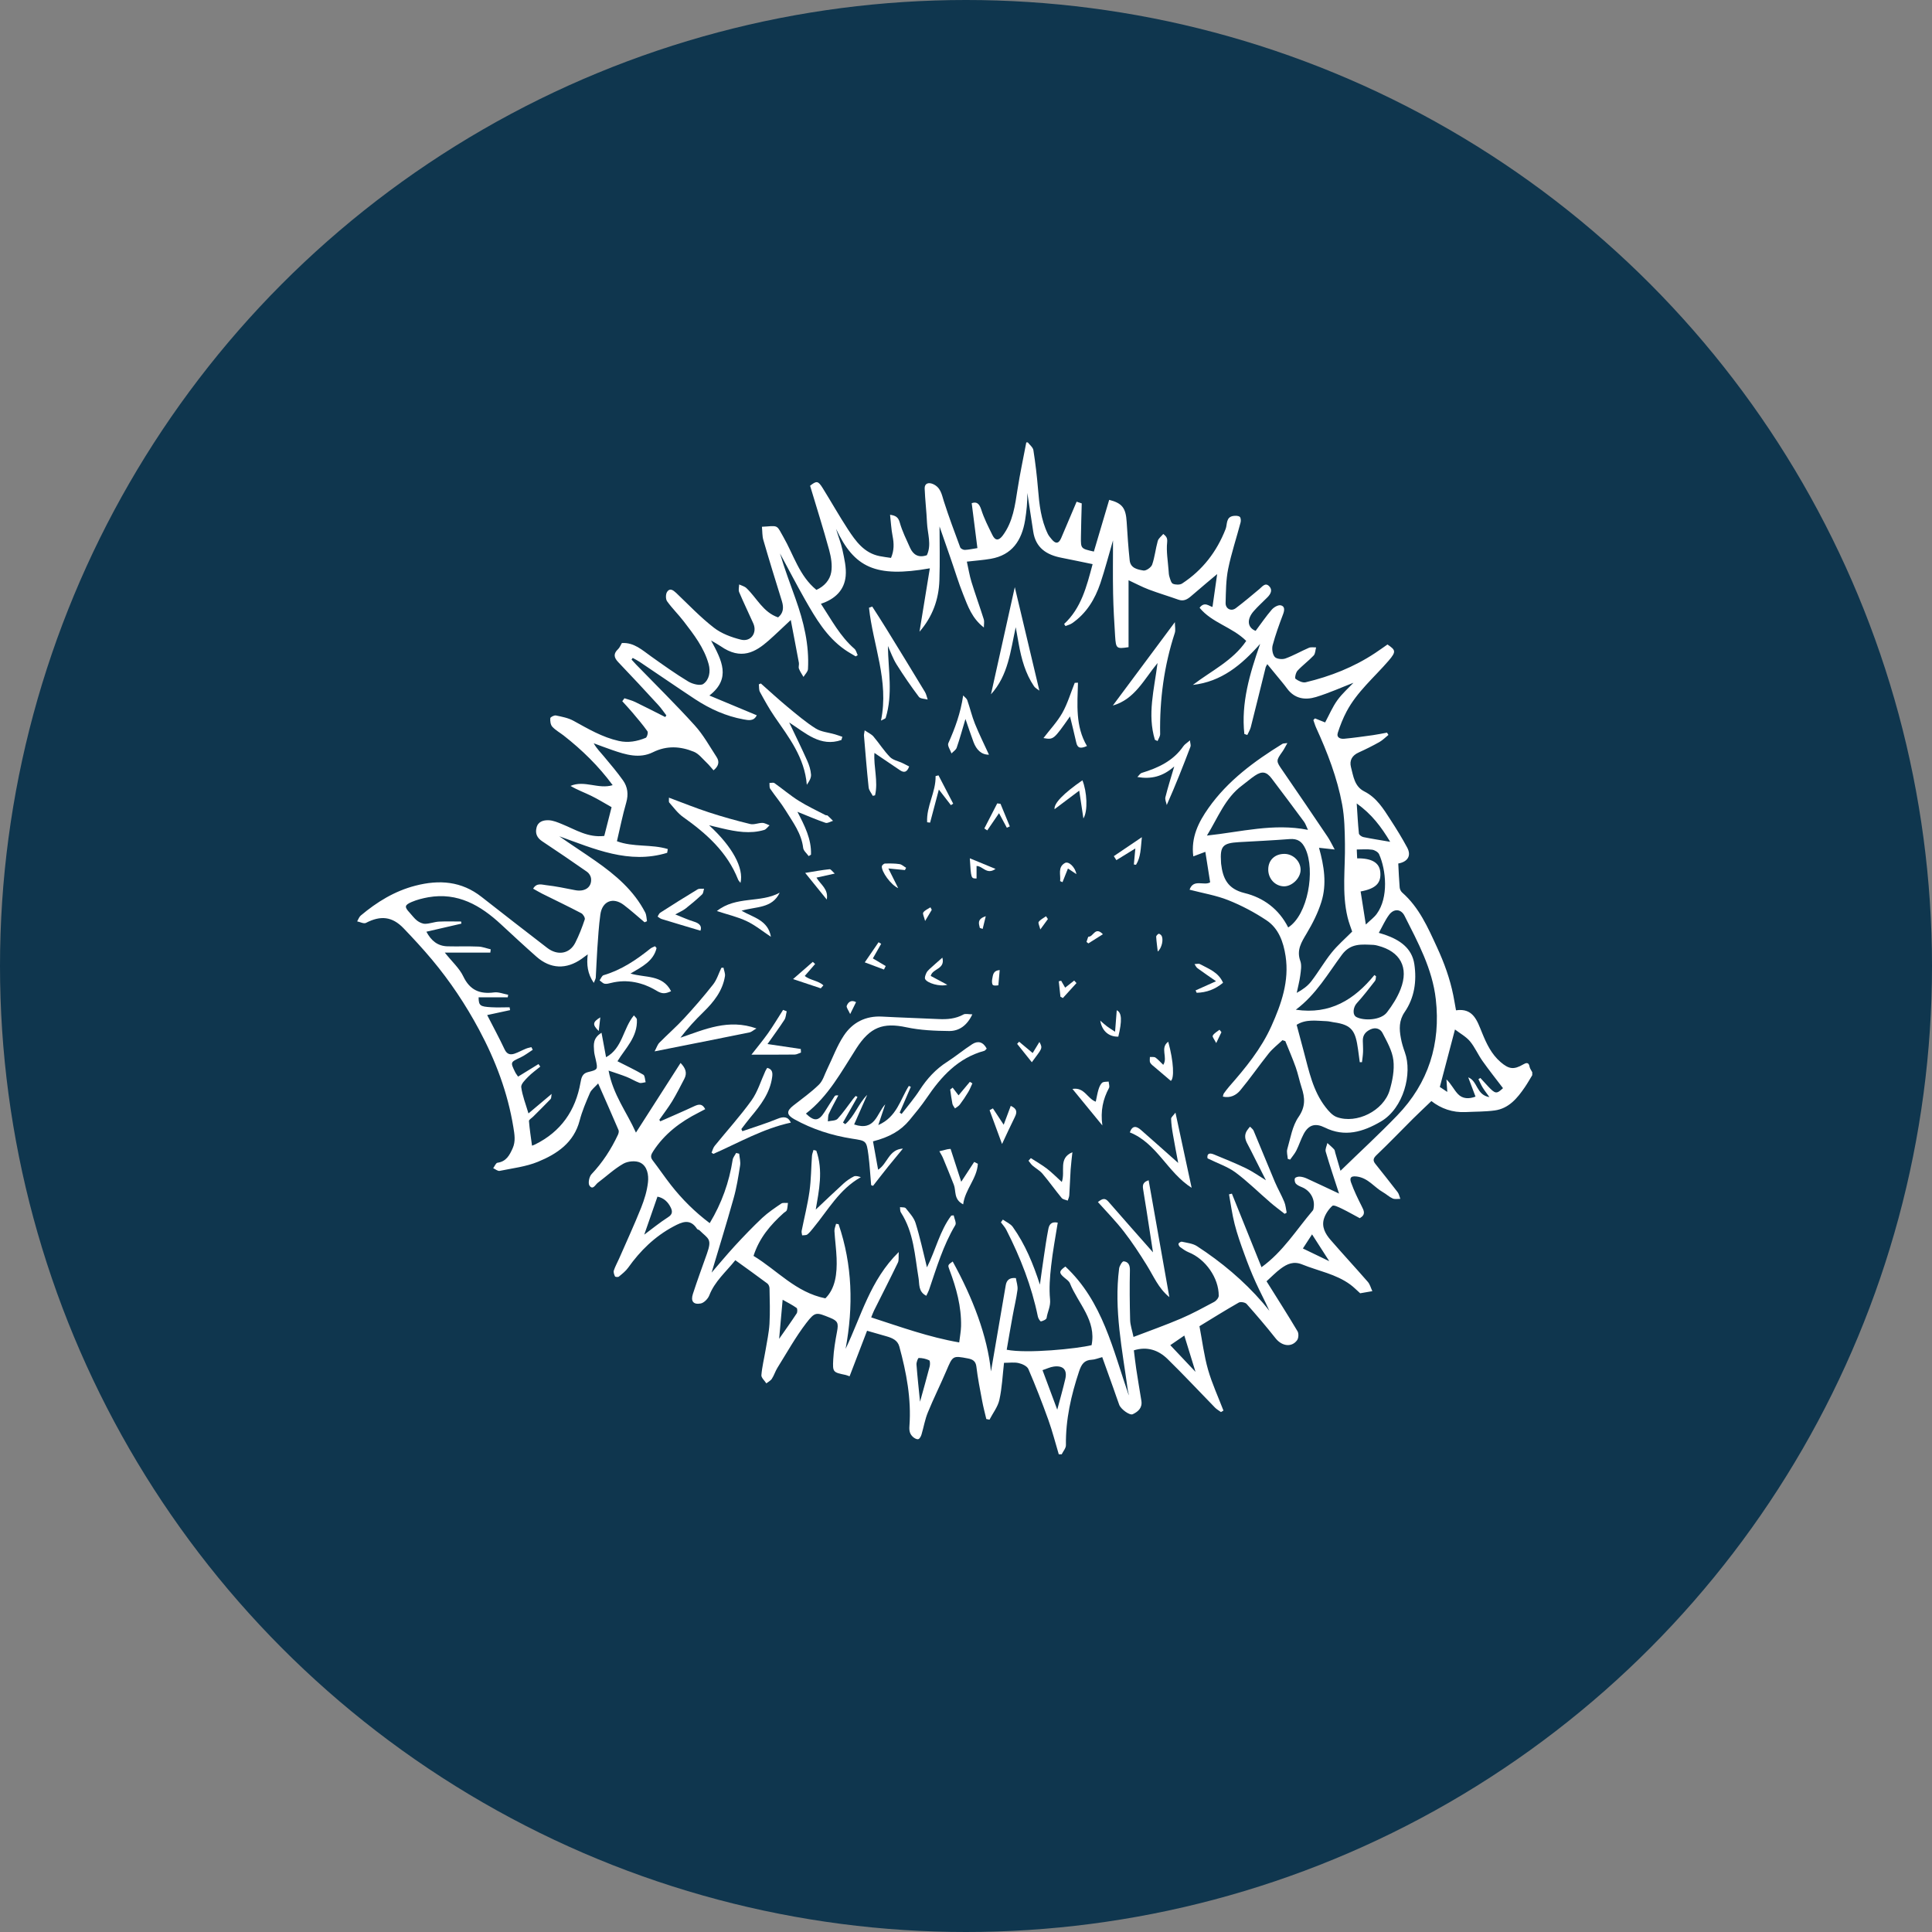 <?xml version="1.0" encoding="UTF-8"?>
<svg width="43px" height="43px" viewBox="0 0 43 43" version="1.1" xmlns="http://www.w3.org/2000/svg" xmlns:xlink="http://www.w3.org/1999/xlink">
    <rect x="0" y="0" width="43" height="43" fill="#808080" stroke="none"/>
    <!-- Generator: Sketch 44 (41411) - http://www.bohemiancoding.com/sketch -->
    <title>openBSD_active</title>
    <desc>Created with Sketch.</desc>
    <defs></defs>
    <g id="V3.1-assets" stroke="none" stroke-width="1" fill="none" fill-rule="evenodd">
        <g id="Host-icons" transform="translate(-30, -106)">
            <g id="openBSD_active" transform="translate(29, 105)">
                <g id="juUex7.tif_2_" transform="translate(0.889, 0.833)">
                    <circle id="Oval-3" fill="#0F364E" cx="21.611" cy="21.667" r="21.5"></circle>
                    <g id="Group" transform="translate(8, 10)" fill-rule="nonzero" fill="#FFFFFF">
                        <path d="M14.986,0.013 C15.03,0.07 15.102,0.124 15.111,0.187 C15.156,0.473 15.19,0.762 15.214,1.051 C15.242,1.395 15.28,1.735 15.432,2.05 C15.453,2.093 15.486,2.13 15.516,2.167 C15.599,2.271 15.672,2.277 15.729,2.143 C15.843,1.874 15.957,1.606 16.073,1.333 C16.109,1.345 16.159,1.362 16.187,1.371 C16.18,1.63 16.172,1.876 16.169,2.121 C16.166,2.378 16.168,2.378 16.457,2.443 C16.571,2.06 16.685,1.675 16.798,1.292 C17.092,1.367 17.168,1.477 17.187,1.783 C17.204,2.069 17.224,2.355 17.254,2.639 C17.272,2.815 17.433,2.844 17.562,2.865 C17.62,2.874 17.732,2.796 17.754,2.734 C17.813,2.565 17.83,2.381 17.879,2.207 C17.896,2.148 17.959,2.103 18.002,2.051 C18.058,2.099 18.099,2.129 18.088,2.236 C18.066,2.442 18.105,2.655 18.12,2.865 C18.123,2.913 18.125,2.963 18.14,3.008 C18.158,3.063 18.177,3.143 18.217,3.16 C18.275,3.184 18.37,3.187 18.42,3.155 C18.876,2.857 19.192,2.447 19.39,1.939 C19.429,1.838 19.392,1.673 19.564,1.65 C19.61,1.644 19.67,1.644 19.703,1.669 C19.727,1.687 19.733,1.753 19.723,1.792 C19.632,2.138 19.517,2.478 19.446,2.828 C19.396,3.075 19.396,3.333 19.389,3.587 C19.386,3.718 19.514,3.781 19.616,3.703 C19.796,3.567 19.969,3.421 20.142,3.276 C20.207,3.222 20.27,3.128 20.356,3.211 C20.442,3.295 20.393,3.388 20.318,3.463 C20.216,3.566 20.107,3.663 20.013,3.771 C19.853,3.955 19.876,4.137 20.057,4.208 C20.176,4.049 20.288,3.885 20.416,3.736 C20.462,3.683 20.555,3.628 20.613,3.639 C20.709,3.657 20.703,3.745 20.669,3.835 C20.583,4.063 20.499,4.293 20.436,4.528 C20.415,4.607 20.432,4.727 20.482,4.787 C20.521,4.834 20.648,4.848 20.717,4.824 C20.898,4.759 21.066,4.661 21.243,4.585 C21.289,4.565 21.349,4.578 21.403,4.576 C21.386,4.637 21.387,4.715 21.349,4.756 C21.236,4.876 21.101,4.974 20.989,5.095 C20.95,5.137 20.924,5.26 20.945,5.275 C21.007,5.321 21.103,5.369 21.172,5.352 C21.721,5.221 22.242,5.016 22.716,4.702 C22.81,4.64 22.901,4.574 22.992,4.511 C23.167,4.633 23.197,4.663 23.018,4.871 C22.698,5.242 22.314,5.563 22.081,6.004 C22.002,6.153 21.939,6.313 21.887,6.473 C21.85,6.586 21.945,6.617 22.03,6.609 C22.244,6.589 22.457,6.558 22.669,6.529 C22.774,6.514 22.877,6.492 22.981,6.473 C22.992,6.49 23.002,6.507 23.013,6.524 C22.946,6.578 22.885,6.641 22.811,6.683 C22.661,6.767 22.507,6.844 22.35,6.915 C22.204,6.981 22.141,7.092 22.179,7.24 C22.233,7.443 22.255,7.67 22.477,7.782 C22.751,7.92 22.903,8.171 23.06,8.414 C23.191,8.615 23.317,8.82 23.43,9.03 C23.53,9.216 23.438,9.349 23.232,9.386 C23.241,9.563 23.248,9.74 23.263,9.917 C23.266,9.957 23.289,10.005 23.318,10.031 C23.696,10.363 23.889,10.805 24.094,11.25 C24.255,11.598 24.382,11.949 24.457,12.322 C24.478,12.427 24.495,12.532 24.517,12.653 C24.904,12.596 24.988,12.889 25.098,13.156 C25.196,13.396 25.304,13.628 25.509,13.805 C25.693,13.963 25.801,13.981 26.014,13.857 C26.072,13.823 26.136,13.799 26.154,13.908 C26.161,13.951 26.194,13.99 26.214,14.031 C26.214,14.053 26.214,14.075 26.214,14.097 C26.159,14.187 26.108,14.279 26.048,14.366 C25.881,14.61 25.693,14.838 25.379,14.882 C25.165,14.911 24.947,14.907 24.73,14.918 C24.442,14.932 24.185,14.842 23.969,14.673 C23.83,14.807 23.694,14.933 23.562,15.064 C23.293,15.332 23.03,15.607 22.755,15.869 C22.682,15.938 22.657,15.988 22.719,16.067 C22.886,16.278 23.055,16.488 23.218,16.701 C23.249,16.742 23.258,16.8 23.278,16.85 C23.22,16.848 23.156,16.863 23.107,16.841 C23.03,16.807 22.966,16.744 22.892,16.702 C22.695,16.591 22.564,16.385 22.307,16.352 C22.143,16.33 22.157,16.418 22.183,16.49 C22.247,16.669 22.331,16.842 22.417,17.012 C22.468,17.112 22.515,17.199 22.375,17.28 C22.247,17.212 22.114,17.135 21.976,17.068 C21.907,17.035 21.793,16.979 21.765,17.005 C21.684,17.079 21.613,17.182 21.579,17.288 C21.52,17.469 21.608,17.629 21.724,17.762 C21.997,18.077 22.281,18.383 22.555,18.698 C22.602,18.752 22.621,18.832 22.655,18.904 C22.53,18.926 22.451,18.939 22.384,18.951 C22.308,18.883 22.241,18.814 22.165,18.758 C21.844,18.522 21.451,18.455 21.092,18.309 C20.899,18.231 20.757,18.299 20.617,18.402 C20.51,18.48 20.417,18.579 20.3,18.684 C20.541,19.069 20.771,19.429 20.99,19.797 C21.019,19.846 21.014,19.95 20.98,19.996 C20.858,20.162 20.641,20.129 20.502,19.954 C20.295,19.692 20.078,19.438 19.856,19.188 C19.824,19.153 19.723,19.135 19.682,19.158 C19.385,19.327 19.096,19.508 18.807,19.684 C18.87,20.013 18.909,20.339 18.998,20.651 C19.087,20.962 19.225,21.259 19.341,21.562 C19.323,21.573 19.304,21.584 19.286,21.595 C19.241,21.562 19.191,21.535 19.153,21.496 C18.8,21.135 18.457,20.766 18.097,20.414 C17.893,20.215 17.643,20.129 17.347,20.221 C17.365,20.363 17.379,20.496 17.399,20.629 C17.435,20.867 17.475,21.105 17.514,21.342 C17.54,21.499 17.445,21.585 17.322,21.643 C17.255,21.675 17.059,21.532 17.022,21.435 C16.976,21.31 16.933,21.183 16.889,21.058 C16.807,20.829 16.725,20.6 16.643,20.372 C16.546,20.398 16.48,20.427 16.413,20.43 C16.241,20.438 16.181,20.531 16.128,20.689 C15.95,21.224 15.827,21.764 15.835,22.331 C15.836,22.399 15.774,22.467 15.741,22.535 C15.719,22.535 15.697,22.535 15.676,22.535 C15.599,22.279 15.534,22.02 15.444,21.77 C15.307,21.388 15.16,21.011 15,20.639 C14.972,20.573 14.864,20.523 14.784,20.505 C14.686,20.482 14.579,20.499 14.457,20.499 C14.425,20.782 14.413,21.057 14.354,21.322 C14.32,21.478 14.21,21.617 14.134,21.764 C14.111,21.76 14.087,21.755 14.063,21.75 C14.031,21.614 13.995,21.48 13.97,21.343 C13.922,21.09 13.872,20.837 13.842,20.583 C13.827,20.457 13.754,20.421 13.656,20.402 C13.313,20.336 13.317,20.34 13.173,20.678 C13.041,20.988 12.889,21.291 12.762,21.603 C12.697,21.759 12.67,21.931 12.621,22.094 C12.609,22.134 12.58,22.191 12.549,22.198 C12.514,22.207 12.46,22.176 12.429,22.147 C12.361,22.084 12.344,22.015 12.352,21.907 C12.397,21.304 12.285,20.716 12.127,20.136 C12.088,19.993 11.966,19.945 11.838,19.908 C11.706,19.87 11.573,19.832 11.409,19.785 C11.284,20.109 11.154,20.45 11.02,20.799 C10.978,20.785 10.956,20.774 10.932,20.769 C10.651,20.71 10.641,20.71 10.656,20.424 C10.667,20.216 10.702,20.008 10.741,19.802 C10.776,19.615 10.757,19.565 10.583,19.495 C10.281,19.374 10.256,19.354 10.057,19.612 C9.817,19.925 9.624,20.274 9.414,20.61 C9.366,20.687 9.34,20.778 9.29,20.854 C9.263,20.897 9.209,20.922 9.167,20.956 C9.128,20.895 9.053,20.831 9.057,20.774 C9.072,20.588 9.118,20.406 9.149,20.221 C9.181,20.026 9.225,19.83 9.237,19.633 C9.252,19.37 9.243,19.106 9.238,18.842 C9.238,18.805 9.218,18.754 9.189,18.733 C8.958,18.56 8.723,18.393 8.477,18.215 C8.267,18.477 8.018,18.686 7.897,18.999 C7.868,19.074 7.78,19.164 7.707,19.178 C7.542,19.209 7.48,19.127 7.533,18.964 C7.63,18.665 7.739,18.369 7.844,18.073 C7.965,17.733 7.876,17.744 7.68,17.55 C7.665,17.535 7.635,17.534 7.625,17.518 C7.471,17.281 7.292,17.362 7.099,17.465 C6.684,17.687 6.361,18.003 6.091,18.383 C6.036,18.459 5.958,18.52 5.885,18.58 C5.867,18.595 5.805,18.589 5.799,18.576 C5.78,18.536 5.761,18.482 5.773,18.444 C5.803,18.353 5.851,18.268 5.89,18.18 C6.054,17.804 6.227,17.43 6.38,17.048 C6.452,16.867 6.512,16.673 6.533,16.48 C6.551,16.318 6.518,16.12 6.359,16.043 C6.259,15.994 6.086,16.01 5.985,16.067 C5.782,16.183 5.607,16.348 5.418,16.49 C5.361,16.533 5.307,16.663 5.231,16.555 C5.195,16.503 5.224,16.356 5.276,16.301 C5.522,16.041 5.713,15.746 5.864,15.424 C5.878,15.393 5.89,15.348 5.878,15.32 C5.736,14.987 5.589,14.657 5.424,14.281 C5.348,14.365 5.273,14.419 5.241,14.492 C5.154,14.693 5.067,14.896 5.012,15.107 C4.883,15.6 4.509,15.85 4.085,16.024 C3.818,16.134 3.518,16.168 3.231,16.227 C3.189,16.235 3.136,16.188 3.088,16.167 C3.12,16.125 3.147,16.051 3.183,16.046 C3.38,16.019 3.453,15.876 3.522,15.722 C3.59,15.568 3.563,15.416 3.537,15.256 C3.412,14.486 3.14,13.769 2.774,13.085 C2.477,12.53 2.129,12.008 1.726,11.526 C1.524,11.285 1.31,11.053 1.093,10.827 C0.84,10.564 0.582,10.538 0.255,10.708 C0.208,10.732 0.126,10.687 0.06,10.674 C0.086,10.631 0.103,10.576 0.139,10.545 C0.5,10.242 0.891,10 1.354,9.88 C1.887,9.742 2.382,9.777 2.83,10.13 C3.313,10.511 3.802,10.886 4.289,11.263 C4.519,11.441 4.788,11.4 4.915,11.149 C4.999,10.983 5.067,10.807 5.126,10.63 C5.138,10.595 5.089,10.513 5.048,10.492 C4.76,10.341 4.467,10.201 4.177,10.057 C4.111,10.024 4.048,9.985 3.977,9.946 C4.055,9.809 4.174,9.858 4.262,9.867 C4.48,9.891 4.695,9.937 4.911,9.979 C5.133,10.023 5.291,9.91 5.265,9.711 C5.258,9.661 5.219,9.6 5.177,9.571 C4.848,9.341 4.516,9.115 4.181,8.893 C4.066,8.817 4.019,8.721 4.052,8.589 C4.087,8.447 4.21,8.419 4.323,8.423 C4.425,8.427 4.529,8.472 4.626,8.512 C4.922,8.632 5.199,8.815 5.56,8.772 C5.612,8.565 5.666,8.355 5.723,8.132 C5.569,8.045 5.424,7.955 5.271,7.88 C5.12,7.806 4.961,7.749 4.809,7.659 C5.117,7.524 5.43,7.74 5.747,7.642 C5.436,7.219 5.067,6.859 4.657,6.538 C4.572,6.472 4.474,6.419 4.403,6.341 C4.364,6.298 4.353,6.214 4.359,6.152 C4.361,6.126 4.446,6.083 4.484,6.091 C4.618,6.119 4.759,6.145 4.876,6.21 C5.2,6.388 5.516,6.576 5.884,6.658 C6.094,6.705 6.291,6.667 6.482,6.589 C6.512,6.577 6.541,6.471 6.521,6.443 C6.417,6.296 6.298,6.158 6.182,6.02 C6.111,5.936 6.035,5.856 5.961,5.774 C5.977,5.752 5.993,5.73 6.009,5.708 C6.09,5.735 6.174,5.755 6.25,5.792 C6.474,5.9 6.695,6.014 6.917,6.126 C6.925,6.114 6.934,6.102 6.942,6.089 C6.882,6.012 6.828,5.929 6.761,5.857 C6.467,5.537 6.172,5.218 5.871,4.904 C5.773,4.801 5.759,4.716 5.868,4.614 C5.904,4.58 5.923,4.527 5.952,4.479 C6.223,4.462 6.405,4.637 6.606,4.779 C6.876,4.971 7.147,5.165 7.431,5.336 C7.524,5.392 7.698,5.437 7.765,5.389 C7.898,5.295 7.929,5.114 7.883,4.948 C7.782,4.583 7.554,4.29 7.329,3.997 C7.211,3.843 7.07,3.706 6.958,3.549 C6.924,3.501 6.925,3.39 6.959,3.339 C7.02,3.247 7.094,3.302 7.161,3.364 C7.436,3.626 7.699,3.904 7.998,4.136 C8.167,4.268 8.388,4.35 8.599,4.403 C8.823,4.46 8.97,4.251 8.877,4.042 C8.773,3.809 8.661,3.58 8.562,3.345 C8.542,3.297 8.561,3.232 8.562,3.175 C8.617,3.201 8.682,3.216 8.724,3.256 C8.956,3.476 9.094,3.794 9.429,3.908 C9.546,3.814 9.558,3.692 9.514,3.548 C9.373,3.096 9.233,2.642 9.101,2.187 C9.074,2.097 9.08,1.997 9.069,1.891 C9.12,1.888 9.152,1.887 9.183,1.884 C9.436,1.862 9.409,1.878 9.544,2.114 C9.775,2.515 9.901,2.987 10.282,3.296 C10.458,3.217 10.582,3.075 10.611,2.903 C10.639,2.745 10.608,2.566 10.565,2.407 C10.434,1.929 10.284,1.456 10.141,0.978 C10.286,0.864 10.319,0.866 10.422,1.031 C10.611,1.335 10.787,1.648 10.983,1.948 C11.157,2.213 11.343,2.475 11.686,2.544 C11.769,2.561 11.854,2.571 11.942,2.584 C12.014,2.415 12.009,2.261 11.977,2.098 C11.947,1.946 11.94,1.789 11.921,1.624 C12.047,1.642 12.104,1.679 12.137,1.797 C12.191,1.99 12.283,2.173 12.365,2.357 C12.436,2.516 12.556,2.588 12.74,2.524 C12.85,2.29 12.754,2.044 12.743,1.801 C12.732,1.547 12.701,1.294 12.691,1.041 C12.686,0.927 12.774,0.895 12.878,0.941 C13.048,1.017 13.07,1.17 13.118,1.323 C13.228,1.668 13.356,2.009 13.482,2.349 C13.493,2.378 13.549,2.407 13.584,2.406 C13.667,2.403 13.749,2.384 13.865,2.366 C13.822,2.026 13.781,1.702 13.738,1.366 C13.841,1.33 13.904,1.365 13.95,1.508 C14.012,1.704 14.108,1.892 14.2,2.078 C14.264,2.207 14.342,2.201 14.428,2.087 C14.658,1.779 14.702,1.415 14.759,1.051 C14.813,0.704 14.888,0.359 14.953,0.013 C14.964,0.013 14.975,0.013 14.986,0.013 Z M8.882,18.119 C9.411,18.44 9.822,18.931 10.481,19.064 C10.705,18.844 10.744,18.513 10.731,18.169 C10.723,17.968 10.695,17.767 10.683,17.565 C10.681,17.513 10.706,17.459 10.719,17.405 C10.738,17.408 10.756,17.411 10.775,17.413 C11.084,18.32 11.107,19.245 10.931,20.188 C11.28,19.463 11.475,18.661 12.114,18.033 C12.107,18.142 12.121,18.215 12.095,18.269 C11.923,18.626 11.742,18.979 11.565,19.334 C11.542,19.38 11.525,19.429 11.501,19.488 C12.158,19.701 12.787,19.929 13.46,20.045 C13.476,19.91 13.498,19.797 13.501,19.684 C13.51,19.247 13.396,18.835 13.244,18.431 C13.203,18.322 13.203,18.323 13.315,18.244 C13.762,19.055 14.087,19.903 14.167,20.69 C14.262,20.139 14.378,19.454 14.496,18.77 C14.515,18.663 14.575,18.598 14.721,18.613 C14.734,18.699 14.768,18.79 14.757,18.875 C14.731,19.073 14.682,19.268 14.647,19.466 C14.601,19.713 14.56,19.962 14.517,20.208 C14.973,20.298 16.082,20.185 16.406,20.106 C16.517,19.552 16.106,19.181 15.924,18.729 C15.903,18.679 15.846,18.641 15.8,18.603 C15.676,18.498 15.677,18.459 15.823,18.356 C16.656,19.133 16.881,20.209 17.234,21.223 C17.233,21.183 17.218,21.148 17.213,21.111 C17.09,20.211 16.901,19.316 17.019,18.399 C17.027,18.34 17.09,18.237 17.12,18.24 C17.221,18.249 17.261,18.32 17.259,18.436 C17.251,18.806 17.254,19.176 17.264,19.546 C17.267,19.66 17.308,19.772 17.339,19.923 C17.711,19.781 18.058,19.658 18.397,19.513 C18.65,19.405 18.894,19.271 19.138,19.141 C19.183,19.116 19.236,19.052 19.236,19.006 C19.238,18.609 18.941,18.189 18.569,18.04 C18.5,18.012 18.436,17.966 18.376,17.922 C18.355,17.907 18.334,17.862 18.342,17.845 C18.353,17.823 18.397,17.798 18.419,17.804 C18.533,17.83 18.66,17.842 18.753,17.903 C19.295,18.256 19.788,18.668 20.213,19.158 C20.265,19.217 20.313,19.28 20.363,19.342 C20.268,19.126 20.156,18.922 20.061,18.711 C19.966,18.503 19.882,18.29 19.805,18.075 C19.725,17.857 19.647,17.636 19.59,17.412 C19.534,17.194 19.505,16.97 19.465,16.749 C19.486,16.744 19.508,16.739 19.529,16.734 C19.748,17.278 19.967,17.822 20.188,18.371 C20.664,18.029 20.964,17.538 21.33,17.108 C21.346,17.089 21.347,17.057 21.351,17.03 C21.376,16.844 21.266,16.663 21.09,16.591 C21.041,16.571 20.987,16.548 20.952,16.511 C20.929,16.485 20.918,16.424 20.932,16.393 C20.943,16.368 21.002,16.353 21.038,16.355 C21.091,16.358 21.146,16.374 21.195,16.396 C21.44,16.508 21.683,16.624 21.914,16.732 C21.815,16.426 21.709,16.115 21.617,15.799 C21.601,15.743 21.64,15.671 21.654,15.607 C21.704,15.653 21.757,15.697 21.803,15.747 C21.82,15.765 21.822,15.797 21.829,15.823 C21.866,15.951 21.903,16.078 21.946,16.225 C22.38,15.803 22.807,15.41 23.208,14.994 C23.905,14.272 24.18,13.396 24.067,12.405 C23.991,11.732 23.671,11.143 23.372,10.551 C23.292,10.392 23.132,10.386 23.027,10.529 C22.939,10.648 22.879,10.786 22.799,10.929 C22.864,10.949 22.9,10.959 22.935,10.971 C23.26,11.084 23.537,11.265 23.59,11.629 C23.645,12.003 23.593,12.374 23.373,12.694 C23.245,12.881 23.252,13.072 23.29,13.273 C23.309,13.379 23.341,13.484 23.378,13.586 C23.551,14.06 23.35,14.832 22.847,15.127 C22.449,15.361 22.04,15.483 21.596,15.262 C21.391,15.161 21.241,15.195 21.128,15.403 C21.064,15.522 21.024,15.654 20.963,15.775 C20.927,15.847 20.871,15.909 20.825,15.976 C20.807,15.97 20.79,15.965 20.773,15.96 C20.768,15.887 20.743,15.808 20.762,15.742 C20.833,15.499 20.873,15.228 21.012,15.028 C21.171,14.798 21.156,14.602 21.08,14.371 C21.031,14.222 21.002,14.067 20.949,13.919 C20.879,13.723 20.796,13.532 20.718,13.339 C20.697,13.332 20.675,13.325 20.654,13.318 C20.552,13.415 20.438,13.502 20.35,13.611 C20.133,13.882 19.936,14.169 19.714,14.436 C19.625,14.542 19.493,14.612 19.328,14.574 C19.338,14.536 19.339,14.519 19.347,14.507 C19.386,14.454 19.424,14.401 19.467,14.352 C19.831,13.937 20.181,13.512 20.409,13.003 C20.631,12.508 20.808,12.002 20.724,11.447 C20.676,11.132 20.57,10.829 20.296,10.648 C20.031,10.472 19.744,10.32 19.448,10.202 C19.179,10.095 18.887,10.047 18.587,9.969 C18.673,9.718 18.913,9.89 19.045,9.804 C19.009,9.58 18.975,9.362 18.938,9.126 C18.846,9.161 18.763,9.192 18.67,9.227 C18.615,8.803 18.787,8.464 19.008,8.151 C19.438,7.542 20.027,7.11 20.653,6.723 C20.671,6.711 20.699,6.715 20.764,6.705 C20.716,6.789 20.69,6.844 20.655,6.893 C20.506,7.103 20.51,7.105 20.659,7.32 C20.996,7.809 21.328,8.3 21.66,8.792 C21.71,8.866 21.748,8.949 21.817,9.074 C21.671,9.058 21.572,9.047 21.468,9.036 C21.58,9.437 21.646,9.842 21.52,10.242 C21.444,10.486 21.325,10.72 21.194,10.94 C21.077,11.137 20.963,11.311 21.052,11.557 C21.086,11.652 21.064,11.773 21.05,11.881 C21.033,12.01 20.998,12.137 20.972,12.265 C21.1,12.195 21.213,12.115 21.294,12.01 C21.454,11.803 21.585,11.573 21.748,11.37 C21.88,11.205 22.042,11.066 22.206,10.901 C22.182,10.827 22.133,10.707 22.103,10.581 C21.974,10.042 22.054,9.494 22.045,8.95 C22.041,8.657 22.036,8.359 21.983,8.072 C21.873,7.477 21.655,6.914 21.404,6.364 C21.379,6.309 21.363,6.25 21.342,6.193 C21.354,6.181 21.366,6.168 21.378,6.156 C21.461,6.189 21.545,6.222 21.604,6.246 C21.693,6.081 21.767,5.903 21.876,5.752 C21.986,5.6 22.131,5.474 22.235,5.363 C21.977,5.463 21.696,5.59 21.402,5.68 C21.162,5.753 20.927,5.722 20.759,5.494 C20.685,5.393 20.603,5.298 20.523,5.2 C20.457,5.12 20.391,5.039 20.317,4.949 C20.297,4.987 20.286,5 20.282,5.014 C20.171,5.461 20.062,5.907 19.949,6.353 C19.933,6.413 19.898,6.468 19.872,6.525 C19.85,6.518 19.828,6.511 19.806,6.503 C19.732,5.814 19.924,5.166 20.158,4.497 C19.742,4.969 19.294,5.34 18.66,5.411 C19.071,5.097 19.551,4.871 19.848,4.432 C19.535,4.121 19.084,4.03 18.81,3.694 C18.922,3.544 19.026,3.664 19.097,3.675 C19.14,3.375 19.181,3.087 19.222,2.798 C19.246,2.82 19.271,2.843 19.295,2.865 C19.07,3.055 18.842,3.243 18.62,3.436 C18.536,3.508 18.455,3.555 18.339,3.514 C18.121,3.436 17.897,3.37 17.68,3.288 C17.53,3.231 17.388,3.155 17.229,3.081 C17.229,3.594 17.229,4.082 17.229,4.571 C16.962,4.611 16.948,4.605 16.93,4.329 C16.91,4.013 16.891,3.696 16.885,3.38 C16.877,2.991 16.883,2.601 16.883,2.194 C16.786,2.525 16.705,2.839 16.602,3.147 C16.481,3.504 16.291,3.82 15.971,4.039 C15.928,4.068 15.874,4.081 15.825,4.101 C15.815,4.086 15.805,4.071 15.795,4.055 C16.175,3.702 16.294,3.229 16.429,2.723 C16.189,2.674 15.963,2.625 15.736,2.581 C15.404,2.517 15.161,2.361 15.107,1.997 C15.065,1.711 15.02,1.425 14.976,1.138 C14.979,1.339 14.959,1.544 14.926,1.747 C14.852,2.192 14.64,2.521 14.162,2.604 C13.997,2.633 13.829,2.644 13.63,2.667 C13.664,2.818 13.688,2.972 13.733,3.119 C13.819,3.398 13.919,3.673 14.007,3.952 C14.022,3.999 14.009,4.055 14.009,4.133 C13.744,3.93 13.652,3.657 13.548,3.396 C13.443,3.135 13.363,2.864 13.27,2.598 C13.181,2.34 13.091,2.082 13.022,1.885 C13.022,2.246 13.033,2.666 13.019,3.084 C13.005,3.508 12.866,3.894 12.576,4.227 C12.652,3.761 12.728,3.295 12.806,2.816 C11.594,3.03 11.123,2.799 10.718,1.936 C10.764,2.096 10.829,2.252 10.863,2.414 C10.903,2.603 10.951,2.8 10.933,2.988 C10.904,3.304 10.695,3.502 10.382,3.605 C10.617,3.962 10.809,4.33 11.128,4.607 C11.165,4.639 11.177,4.701 11.201,4.749 C11.186,4.758 11.171,4.767 11.156,4.776 C11.073,4.725 10.986,4.679 10.907,4.622 C10.506,4.34 10.266,3.928 10.03,3.515 C9.837,3.176 9.657,2.828 9.471,2.484 C9.572,2.829 9.699,3.161 9.818,3.496 C9.998,4.001 10.124,4.517 10.094,5.058 C10.091,5.118 10.029,5.174 9.994,5.233 C9.959,5.172 9.917,5.114 9.893,5.05 C9.878,5.012 9.899,4.962 9.892,4.92 C9.836,4.615 9.776,4.31 9.711,3.966 C9.521,4.143 9.373,4.287 9.219,4.423 C8.925,4.682 8.607,4.869 8.148,4.548 C8.096,4.512 8.04,4.483 7.937,4.422 C8.176,4.864 8.39,5.266 7.9,5.647 C8.271,5.802 8.608,5.943 8.954,6.087 C8.887,6.226 8.766,6.197 8.659,6.178 C8.268,6.107 7.913,5.946 7.583,5.73 C7.169,5.457 6.761,5.175 6.349,4.899 C6.3,4.866 6.246,4.84 6.193,4.81 C6.185,4.822 6.176,4.835 6.167,4.847 C6.201,4.884 6.234,4.921 6.268,4.957 C6.705,5.407 7.152,5.846 7.572,6.31 C7.764,6.521 7.905,6.778 8.062,7.019 C8.13,7.123 8.103,7.222 7.992,7.312 C7.936,7.249 7.89,7.189 7.835,7.138 C7.745,7.053 7.662,6.942 7.553,6.898 C7.255,6.777 6.953,6.756 6.644,6.909 C6.344,7.058 6.038,6.964 5.742,6.862 C5.602,6.814 5.464,6.761 5.325,6.71 C5.389,6.826 5.475,6.909 5.551,7.001 C5.697,7.176 5.846,7.351 5.978,7.537 C6.081,7.683 6.101,7.847 6.049,8.03 C5.967,8.313 5.909,8.604 5.842,8.89 C6.207,9.027 6.608,8.952 6.974,9.064 C6.969,9.092 6.965,9.12 6.96,9.148 C6.109,9.408 5.339,9.06 4.559,8.78 C4.829,8.969 5.104,9.146 5.371,9.333 C5.812,9.642 6.219,9.987 6.472,10.477 C6.5,10.533 6.499,10.605 6.511,10.67 C6.493,10.678 6.475,10.686 6.457,10.694 C6.304,10.565 6.156,10.431 5.997,10.31 C5.756,10.126 5.514,10.222 5.473,10.522 C5.438,10.775 5.423,11.031 5.405,11.286 C5.39,11.499 5.384,11.712 5.371,11.925 C5.369,11.956 5.348,11.987 5.327,12.043 C5.186,11.838 5.165,11.636 5.192,11.408 C5.135,11.449 5.097,11.478 5.057,11.507 C4.716,11.748 4.363,11.735 4.051,11.46 C3.785,11.225 3.524,10.983 3.264,10.742 C2.806,10.317 2.3,10.023 1.644,10.137 C1.517,10.16 1.389,10.192 1.271,10.243 C1.112,10.312 1.111,10.354 1.227,10.479 C1.283,10.539 1.331,10.609 1.395,10.658 C1.445,10.696 1.515,10.729 1.575,10.728 C1.677,10.726 1.778,10.685 1.88,10.679 C2.044,10.671 2.21,10.677 2.374,10.677 C2.376,10.693 2.378,10.708 2.38,10.724 C2.125,10.783 1.871,10.842 1.601,10.904 C1.709,11.107 1.854,11.223 2.07,11.229 C2.3,11.235 2.53,11.225 2.759,11.235 C2.851,11.238 2.941,11.275 3.033,11.296 C3.03,11.321 3.027,11.345 3.024,11.369 C2.7,11.369 2.377,11.369 2.011,11.369 C2.172,11.572 2.335,11.716 2.421,11.896 C2.568,12.205 2.788,12.297 3.108,12.255 C3.208,12.242 3.316,12.288 3.421,12.307 C3.418,12.326 3.415,12.345 3.412,12.364 C3.196,12.364 2.98,12.364 2.763,12.364 C2.766,12.548 2.793,12.571 3.046,12.585 C3.181,12.593 3.317,12.586 3.453,12.586 C3.457,12.607 3.46,12.628 3.464,12.649 C3.294,12.686 3.123,12.722 2.954,12.759 C3.086,13.017 3.221,13.266 3.341,13.521 C3.393,13.632 3.466,13.65 3.563,13.618 C3.65,13.588 3.731,13.542 3.817,13.507 C3.855,13.491 3.898,13.484 3.938,13.473 C3.948,13.493 3.958,13.513 3.968,13.532 C3.877,13.59 3.79,13.659 3.693,13.704 C3.47,13.808 3.467,13.805 3.577,14.03 C3.593,14.063 3.617,14.091 3.642,14.129 C3.799,14.033 3.947,13.942 4.096,13.85 C4.109,13.869 4.123,13.887 4.136,13.906 C4.044,13.982 3.946,14.051 3.863,14.136 C3.799,14.202 3.703,14.295 3.712,14.364 C3.737,14.553 3.81,14.735 3.873,14.948 C4.052,14.797 4.209,14.665 4.389,14.514 C4.378,14.571 4.383,14.61 4.366,14.628 C4.239,14.761 4.107,14.889 3.977,15.02 C3.945,15.052 3.882,15.088 3.884,15.118 C3.898,15.299 3.927,15.479 3.952,15.666 C3.981,15.655 4.001,15.649 4.02,15.639 C4.595,15.355 4.921,14.886 5.031,14.262 C5.05,14.153 5.072,14.059 5.196,14.029 C5.419,13.974 5.419,13.973 5.37,13.748 C5.356,13.684 5.337,13.621 5.333,13.556 C5.324,13.417 5.304,13.272 5.499,13.153 C5.535,13.344 5.566,13.513 5.6,13.697 C5.969,13.496 5.975,13.06 6.22,12.766 C6.247,12.802 6.285,12.828 6.286,12.857 C6.306,13.251 6.02,13.508 5.854,13.787 C6.051,13.888 6.246,13.979 6.43,14.087 C6.466,14.109 6.465,14.196 6.481,14.253 C6.434,14.259 6.381,14.281 6.342,14.267 C6.246,14.232 6.157,14.175 6.062,14.137 C5.941,14.089 5.816,14.05 5.656,13.995 C5.756,14.534 6.06,14.917 6.265,15.375 C6.605,14.844 6.929,14.339 7.258,13.825 C7.371,13.94 7.409,14.049 7.342,14.178 C7.254,14.346 7.169,14.516 7.071,14.678 C6.984,14.82 6.881,14.953 6.785,15.09 C6.792,15.101 6.8,15.113 6.807,15.124 C7.058,15.013 7.311,14.905 7.559,14.789 C7.659,14.743 7.739,14.722 7.807,14.853 C7.752,14.882 7.706,14.907 7.659,14.931 C7.253,15.136 6.9,15.402 6.649,15.79 C6.604,15.861 6.577,15.914 6.636,15.991 C6.775,16.172 6.903,16.362 7.044,16.542 C7.293,16.86 7.578,17.143 7.907,17.39 C8.175,16.945 8.34,16.478 8.418,15.979 C8.427,15.926 8.469,15.878 8.495,15.828 C8.518,15.834 8.54,15.839 8.563,15.845 C8.571,15.934 8.597,16.025 8.583,16.11 C8.544,16.356 8.505,16.604 8.437,16.843 C8.277,17.416 8.1,17.983 7.949,18.491 C8.092,18.326 8.275,18.105 8.468,17.894 C8.664,17.682 8.864,17.473 9.074,17.275 C9.204,17.154 9.353,17.054 9.5,16.954 C9.536,16.93 9.598,16.944 9.648,16.941 C9.64,16.995 9.64,17.051 9.623,17.102 C9.614,17.128 9.575,17.144 9.551,17.166 C9.26,17.428 9.01,17.719 8.882,18.119 Z M20.97,12.976 C21.024,13.18 21.077,13.378 21.13,13.576 C21.245,14.005 21.332,14.446 21.613,14.808 C21.681,14.896 21.767,14.995 21.865,15.03 C22.305,15.188 22.902,14.89 23.039,14.436 C23.103,14.221 23.149,13.982 23.123,13.764 C23.098,13.554 22.981,13.351 22.881,13.157 C22.834,13.066 22.729,13.023 22.611,13.079 C22.5,13.132 22.44,13.209 22.443,13.332 C22.444,13.414 22.451,13.496 22.448,13.578 C22.445,13.655 22.433,13.732 22.424,13.808 C22.408,13.808 22.392,13.808 22.375,13.808 C22.362,13.714 22.35,13.62 22.337,13.526 C22.28,13.12 22.21,12.976 21.796,12.92 C21.743,12.912 21.689,12.897 21.636,12.895 C21.41,12.888 21.179,12.844 20.97,12.976 Z M22.701,11.868 C22.713,11.878 22.725,11.887 22.737,11.896 C22.73,11.931 22.734,11.974 22.714,11.999 C22.582,12.168 22.452,12.339 22.307,12.497 C22.227,12.585 22.206,12.753 22.3,12.803 C22.463,12.889 22.843,12.879 22.981,12.698 C23.102,12.54 23.213,12.365 23.284,12.181 C23.472,11.698 23.276,11.343 22.777,11.215 C22.745,11.207 22.713,11.198 22.681,11.197 C22.422,11.187 22.174,11.153 21.979,11.415 C21.666,11.836 21.404,12.302 20.952,12.64 C21.716,12.753 22.254,12.415 22.701,11.868 Z M20.782,10.809 C21.222,10.528 21.388,9.54 21.166,9.059 C21.09,8.895 20.992,8.829 20.815,8.842 C20.44,8.871 20.064,8.889 19.689,8.91 C19.323,8.931 19.263,8.997 19.287,9.359 C19.288,9.37 19.287,9.381 19.289,9.392 C19.327,9.717 19.434,9.951 19.809,10.043 C20.229,10.145 20.575,10.398 20.782,10.809 Z M21.222,8.637 C21.186,8.561 21.168,8.503 21.135,8.457 C20.896,8.134 20.656,7.812 20.413,7.492 C20.298,7.341 20.201,7.324 20.042,7.43 C19.943,7.496 19.854,7.576 19.758,7.647 C19.376,7.93 19.22,8.365 18.973,8.764 C19.731,8.684 20.453,8.484 21.222,8.637 Z M25.016,14.186 C25.03,14.177 25.045,14.168 25.059,14.159 C25.117,14.222 25.174,14.285 25.232,14.347 C25.393,14.518 25.421,14.518 25.563,14.386 C25.408,14.182 25.251,13.985 25.106,13.78 C25.006,13.639 24.937,13.474 24.827,13.342 C24.739,13.238 24.609,13.168 24.494,13.08 C24.376,13.529 24.269,13.935 24.157,14.359 C24.191,14.382 24.25,14.421 24.323,14.47 C24.315,14.359 24.31,14.275 24.304,14.191 C24.413,14.295 24.469,14.421 24.559,14.516 C24.664,14.628 24.809,14.628 24.951,14.574 C24.896,14.427 24.843,14.286 24.789,14.145 C25.004,14.23 24.966,14.538 25.261,14.585 C25.194,14.492 25.147,14.433 25.109,14.37 C25.073,14.311 25.047,14.247 25.016,14.186 Z M22.317,9.271 C22.646,9.267 22.814,9.37 22.832,9.578 C22.854,9.822 22.732,9.946 22.394,10.008 C22.43,10.239 22.467,10.471 22.51,10.744 C22.61,10.647 22.696,10.586 22.754,10.505 C23.019,10.142 22.962,9.531 22.805,9.179 C22.783,9.131 22.708,9.087 22.652,9.079 C22.543,9.063 22.43,9.074 22.308,9.074 C22.311,9.135 22.314,9.203 22.317,9.271 Z M23.052,8.903 C22.851,8.567 22.641,8.288 22.307,8.049 C22.324,8.301 22.334,8.51 22.356,8.718 C22.359,8.749 22.417,8.79 22.456,8.798 C22.64,8.836 22.826,8.864 23.052,8.903 Z M15.642,21.542 C15.71,21.285 15.771,21.073 15.821,20.858 C15.868,20.656 15.776,20.555 15.566,20.582 C15.483,20.593 15.404,20.633 15.314,20.662 C15.42,20.947 15.523,21.223 15.642,21.542 Z M6.45,17.646 C6.608,17.529 6.79,17.38 6.986,17.254 C7.083,17.192 7.077,17.123 7.042,17.048 C6.982,16.921 6.886,16.829 6.744,16.8 C6.64,17.099 6.539,17.391 6.45,17.646 Z M12.588,21.365 C12.66,21.104 12.734,20.844 12.802,20.582 C12.814,20.538 12.813,20.453 12.792,20.443 C12.721,20.409 12.638,20.391 12.559,20.391 C12.542,20.391 12.505,20.488 12.509,20.538 C12.53,20.813 12.56,21.086 12.588,21.365 Z M9.452,19.965 C9.585,19.774 9.718,19.589 9.842,19.4 C9.862,19.37 9.861,19.292 9.84,19.277 C9.749,19.212 9.647,19.161 9.53,19.095 C9.502,19.417 9.477,19.69 9.452,19.965 Z M18.719,20.7 C18.639,20.44 18.559,20.18 18.47,19.892 C18.356,19.97 18.262,20.035 18.158,20.106 C18.357,20.316 18.538,20.508 18.719,20.7 Z M21.313,17.64 C21.238,17.755 21.175,17.853 21.109,17.954 C21.326,18.058 21.514,18.149 21.696,18.237 C21.576,18.05 21.455,17.861 21.313,17.64 Z" id="Shape"></path>
                        <path d="M14.072,13.506 C14.05,13.527 14.037,13.55 14.018,13.555 C13.433,13.714 13.059,14.127 12.734,14.607 C12.618,14.778 12.485,14.938 12.353,15.098 C12.158,15.333 11.909,15.475 11.541,15.57 C11.578,15.774 11.615,15.98 11.655,16.201 C11.867,16.066 11.891,15.749 12.207,15.731 C12.098,15.864 11.988,15.995 11.881,16.128 C11.766,16.271 11.655,16.416 11.542,16.56 C11.528,16.555 11.514,16.55 11.5,16.545 C11.48,16.32 11.468,16.095 11.439,15.872 C11.396,15.551 11.389,15.559 11.077,15.51 C10.624,15.439 10.191,15.3 9.789,15.077 C9.614,14.979 9.611,14.896 9.769,14.772 C9.962,14.621 10.164,14.478 10.338,14.307 C10.426,14.222 10.462,14.083 10.519,13.967 C10.643,13.715 10.739,13.445 10.893,13.214 C11.086,12.923 11.378,12.773 11.744,12.793 C12.162,12.816 12.582,12.828 13.001,12.848 C13.194,12.857 13.379,12.843 13.555,12.746 C13.599,12.722 13.669,12.743 13.752,12.743 C13.636,12.99 13.46,13.115 13.238,13.114 C12.919,13.111 12.594,13.097 12.284,13.031 C11.765,12.92 11.476,13.026 11.171,13.5 C10.839,14.016 10.549,14.566 10.048,14.952 C10.233,15.131 10.332,15.121 10.46,14.921 C10.536,14.802 10.61,14.682 10.688,14.564 C10.698,14.548 10.723,14.542 10.769,14.548 C10.698,14.684 10.622,14.817 10.559,14.955 C10.536,15.005 10.543,15.068 10.537,15.125 C10.611,15.107 10.71,15.114 10.753,15.068 C10.878,14.933 10.981,14.778 11.094,14.631 C11.113,14.606 11.135,14.583 11.156,14.559 C11.169,14.566 11.183,14.574 11.196,14.582 C11.088,14.772 10.981,14.961 10.873,15.151 C10.89,15.163 10.907,15.175 10.924,15.187 C11.132,15.009 11.215,14.73 11.412,14.535 C11.317,14.752 11.221,14.968 11.121,15.194 C11.591,15.351 11.622,14.953 11.813,14.746 C11.766,14.888 11.718,15.029 11.659,15.207 C12.072,15.028 12.148,14.637 12.339,14.336 C12.354,14.343 12.368,14.35 12.383,14.356 C12.301,14.547 12.218,14.739 12.135,14.93 C12.149,14.94 12.164,14.95 12.178,14.96 C12.314,14.783 12.461,14.613 12.581,14.426 C12.744,14.174 12.938,13.962 13.192,13.8 C13.384,13.677 13.56,13.529 13.751,13.406 C13.874,13.328 13.99,13.351 14.072,13.506 Z" id="Shape"></path>
                        <path d="M8.213,11.704 C8.225,11.768 8.256,11.835 8.246,11.895 C8.193,12.222 7.998,12.466 7.768,12.691 C7.586,12.867 7.415,13.054 7.255,13.263 C7.799,13.077 8.323,12.836 8.947,13.057 C8.875,13.099 8.837,13.136 8.794,13.145 C8.108,13.284 7.421,13.42 6.68,13.567 C6.727,13.48 6.745,13.417 6.786,13.375 C6.966,13.192 7.16,13.023 7.334,12.835 C7.559,12.591 7.776,12.341 7.981,12.08 C8.065,11.974 8.106,11.833 8.166,11.708 C8.182,11.707 8.198,11.705 8.213,11.704 Z" id="Shape"></path>
                        <path d="M7.893,8.535 C8.41,9.008 8.671,9.488 8.592,9.817 C8.568,9.785 8.547,9.766 8.538,9.742 C8.297,9.132 7.835,8.72 7.316,8.352 C7.196,8.268 7.106,8.142 7.007,8.03 C6.991,8.012 7.002,7.971 6.999,7.92 C7.305,8.034 7.593,8.151 7.888,8.247 C8.191,8.346 8.498,8.432 8.808,8.507 C8.891,8.528 8.989,8.481 9.08,8.482 C9.133,8.483 9.186,8.517 9.239,8.536 C9.199,8.571 9.165,8.625 9.119,8.639 C8.805,8.732 8.495,8.677 8.186,8.605 C8.103,8.586 8.02,8.565 7.893,8.535 Z" id="Shape"></path>
                        <path d="M16.547,16.921 C16.643,16.845 16.703,16.822 16.778,16.909 C17.113,17.295 17.453,17.677 17.773,18.04 C17.728,17.746 17.678,17.417 17.626,17.088 C17.602,16.932 17.574,16.777 17.551,16.621 C17.535,16.519 17.575,16.468 17.676,16.436 C17.83,17.302 17.983,18.169 18.137,19.037 C17.894,18.842 17.786,18.568 17.633,18.324 C17.475,18.07 17.311,17.818 17.128,17.582 C16.95,17.351 16.744,17.142 16.547,16.921 Z" id="Shape"></path>
                        <path d="M14.431,17.311 C14.506,17.365 14.601,17.403 14.652,17.474 C14.929,17.863 15.107,18.298 15.256,18.759 C15.284,18.553 15.312,18.347 15.343,18.141 C15.374,17.932 15.404,17.722 15.445,17.515 C15.462,17.43 15.505,17.348 15.653,17.379 C15.602,17.701 15.541,18.02 15.506,18.341 C15.478,18.589 15.458,18.843 15.482,19.089 C15.497,19.244 15.425,19.363 15.405,19.5 C15.401,19.533 15.327,19.567 15.279,19.577 C15.264,19.58 15.219,19.512 15.211,19.472 C15.072,18.792 14.822,18.154 14.508,17.539 C14.477,17.478 14.428,17.427 14.388,17.372 C14.402,17.351 14.417,17.331 14.431,17.311 Z" id="Shape"></path>
                        <path d="M17.815,6.632 C17.643,6.067 17.8,5.512 17.874,4.924 C17.57,5.293 17.365,5.732 16.879,5.87 C17.335,5.257 17.784,4.654 18.26,4.014 C18.26,4.112 18.279,4.19 18.258,4.255 C18.019,4.986 17.919,5.737 17.932,6.505 C17.933,6.556 17.895,6.608 17.875,6.66 C17.855,6.65 17.835,6.641 17.815,6.632 Z" id="Shape"></path>
                        <path d="M11.873,4.545 C11.88,5.081 11.987,5.616 11.823,6.146 C11.817,6.163 11.781,6.171 11.719,6.205 C11.902,5.321 11.539,4.521 11.452,3.693 C11.476,3.684 11.5,3.675 11.524,3.667 C11.627,3.828 11.731,3.987 11.831,4.15 C12.121,4.621 12.411,5.093 12.697,5.567 C12.728,5.617 12.738,5.68 12.758,5.737 C12.691,5.718 12.595,5.721 12.562,5.676 C12.387,5.443 12.221,5.202 12.066,4.955 C11.986,4.828 11.936,4.683 11.873,4.545 Z" id="Shape"></path>
                        <path d="M18.987,15.948 C18.972,15.871 19.002,15.808 19.129,15.861 C19.368,15.96 19.608,16.056 19.841,16.168 C19.99,16.24 20.127,16.338 20.286,16.436 C20.203,16.271 20.123,16.113 20.043,15.955 C19.987,15.844 19.933,15.732 19.873,15.622 C19.821,15.527 19.802,15.432 19.861,15.335 C19.881,15.302 19.908,15.273 19.932,15.243 C19.959,15.272 19.997,15.297 20.012,15.332 C20.172,15.712 20.326,16.094 20.486,16.474 C20.55,16.624 20.633,16.766 20.695,16.917 C20.726,16.991 20.731,17.077 20.748,17.157 C20.733,17.166 20.718,17.174 20.703,17.183 C20.598,17.1 20.49,17.022 20.389,16.934 C20.129,16.711 19.885,16.467 19.611,16.263 C19.437,16.134 19.22,16.063 18.987,15.948 Z" id="Shape"></path>
                        <path d="M10.838,6.637 C10.37,6.798 10.045,6.485 9.676,6.247 C9.817,6.544 9.953,6.819 10.077,7.098 C10.121,7.196 10.155,7.304 10.162,7.409 C10.166,7.485 10.118,7.563 10.068,7.634 C10.019,7.025 9.668,6.578 9.348,6.114 C9.229,5.94 9.126,5.753 9.025,5.568 C8.999,5.521 9.008,5.455 9,5.398 C9.015,5.392 9.03,5.385 9.045,5.379 C9.24,5.551 9.431,5.728 9.631,5.894 C9.837,6.064 10.041,6.239 10.265,6.38 C10.386,6.457 10.548,6.468 10.691,6.51 C10.748,6.527 10.803,6.547 10.859,6.566 C10.852,6.59 10.845,6.613 10.838,6.637 Z" id="Shape"></path>
                        <path d="M14.718,4.127 C14.601,4.652 14.554,5.194 14.167,5.62 C14.342,4.833 14.517,4.046 14.697,3.235 C14.883,4.018 15.061,4.765 15.244,5.538 C15.205,5.507 15.153,5.482 15.125,5.441 C14.933,5.157 14.845,4.833 14.785,4.501 C14.762,4.376 14.74,4.252 14.718,4.127 Z" id="Shape"></path>
                        <path d="M8.634,15.344 C8.893,15.254 9.157,15.174 9.41,15.07 C9.556,15.009 9.653,15.021 9.713,15.153 C9.1,15.284 8.556,15.599 7.988,15.849 C7.974,15.84 7.961,15.831 7.948,15.821 C7.97,15.771 7.983,15.713 8.016,15.672 C8.29,15.334 8.584,15.011 8.837,14.659 C8.975,14.466 9.045,14.224 9.146,14.004 C9.157,13.98 9.173,13.958 9.187,13.934 C9.302,13.964 9.31,14.042 9.297,14.138 C9.249,14.495 9.041,14.764 8.82,15.028 C8.747,15.115 8.68,15.207 8.611,15.296 C8.619,15.312 8.626,15.328 8.634,15.344 Z" id="Shape"></path>
                        <path d="M12.727,19.007 C12.544,18.913 12.578,18.746 12.555,18.613 C12.471,18.112 12.45,17.596 12.161,17.151 C12.141,17.12 12.147,17.073 12.142,17.034 C12.185,17.041 12.249,17.032 12.27,17.058 C12.352,17.162 12.452,17.267 12.489,17.389 C12.588,17.706 12.657,18.033 12.742,18.374 C12.938,17.985 13.027,17.563 13.283,17.222 C13.301,17.22 13.319,17.219 13.337,17.217 C13.351,17.29 13.402,17.385 13.373,17.433 C13.103,17.884 12.956,18.384 12.788,18.876 C12.774,18.916 12.752,18.953 12.727,19.007 Z" id="Shape"></path>
                        <path d="M10.279,15.777 C10.437,16.222 10.338,16.665 10.267,17.088 C10.467,16.9 10.674,16.701 10.887,16.507 C10.955,16.446 11.033,16.392 11.114,16.351 C11.155,16.331 11.215,16.348 11.271,16.367 C10.791,16.635 10.539,17.103 10.212,17.498 C10.17,17.549 10.13,17.603 10.079,17.642 C10.052,17.663 10.003,17.656 9.964,17.662 C9.96,17.629 9.947,17.594 9.953,17.563 C10.011,17.271 10.085,16.981 10.127,16.687 C10.164,16.425 10.164,16.157 10.183,15.892 C10.187,15.847 10.206,15.804 10.217,15.761 C10.238,15.766 10.258,15.772 10.279,15.777 Z" id="Shape"></path>
                        <path d="M10.109,9.221 C10.067,9.16 9.995,9.103 9.987,9.039 C9.949,8.716 9.759,8.468 9.598,8.207 C9.495,8.038 9.365,7.886 9.253,7.722 C9.232,7.69 9.241,7.637 9.236,7.594 C9.273,7.594 9.322,7.579 9.347,7.596 C9.529,7.725 9.699,7.871 9.887,7.989 C10.078,8.109 10.284,8.204 10.484,8.309 C10.498,8.316 10.521,8.309 10.531,8.319 C10.573,8.356 10.612,8.397 10.651,8.436 C10.595,8.452 10.529,8.496 10.483,8.48 C10.279,8.41 10.081,8.324 9.859,8.235 C10.017,8.54 10.174,8.841 10.161,9.189 C10.144,9.2 10.126,9.21 10.109,9.221 Z" id="Shape"></path>
                        <path d="M6.724,11.268 C6.655,11.559 6.401,11.683 6.144,11.835 C6.471,11.933 6.857,11.854 7.047,12.228 C6.918,12.286 6.851,12.294 6.723,12.217 C6.421,12.035 6.073,11.953 5.71,12.044 C5.663,12.056 5.611,12.071 5.567,12.061 C5.527,12.053 5.493,12.012 5.456,11.986 C5.485,11.947 5.507,11.883 5.544,11.872 C5.939,11.756 6.271,11.533 6.586,11.28 C6.616,11.256 6.655,11.244 6.69,11.227 C6.702,11.24 6.713,11.254 6.724,11.268 Z" id="Shape"></path>
                        <path d="M17.257,15.37 C17.315,15.208 17.407,15.23 17.506,15.317 C17.78,15.557 18.051,15.799 18.334,16.051 C18.294,15.837 18.253,15.631 18.218,15.424 C18.197,15.306 18.18,15.187 18.176,15.068 C18.175,15.033 18.225,14.996 18.273,14.931 C18.399,15.515 18.513,16.046 18.633,16.604 C18.095,16.263 17.862,15.613 17.257,15.37 Z" id="Shape"></path>
                        <path d="M9.464,10.035 C9.297,10.391 8.933,10.341 8.615,10.437 C8.883,10.589 9.205,10.648 9.269,11.017 C9.09,10.899 8.922,10.76 8.73,10.669 C8.529,10.573 8.306,10.523 8.066,10.444 C8.496,10.101 9.038,10.272 9.464,10.035 Z" id="Shape"></path>
                        <path d="M13.599,6.169 C13.525,6.416 13.471,6.615 13.404,6.808 C13.387,6.858 13.328,6.894 13.288,6.936 C13.262,6.859 13.193,6.764 13.217,6.71 C13.366,6.377 13.491,6.039 13.548,5.646 C13.58,5.681 13.626,5.712 13.64,5.753 C13.701,5.926 13.742,6.108 13.811,6.278 C13.906,6.512 14.019,6.739 14.122,6.964 C13.951,6.966 13.842,6.852 13.778,6.682 C13.72,6.526 13.668,6.368 13.599,6.169 Z" id="Shape"></path>
                        <path d="M16.103,5.361 C16.09,5.844 16.043,6.332 16.303,6.771 C16.159,6.835 16.093,6.819 16.065,6.694 C16.023,6.501 15.974,6.311 15.926,6.112 C15.56,6.633 15.56,6.633 15.335,6.594 C15.48,6.404 15.643,6.232 15.756,6.032 C15.873,5.823 15.941,5.588 16.031,5.365 C16.055,5.363 16.079,5.362 16.103,5.361 Z" id="Shape"></path>
                        <path d="M11.536,7.88 C11.504,7.817 11.451,7.757 11.444,7.692 C11.403,7.308 11.373,6.922 11.34,6.538 C11.338,6.517 11.345,6.496 11.356,6.422 C11.438,6.478 11.508,6.508 11.552,6.56 C11.678,6.709 11.784,6.877 11.919,7.016 C11.985,7.084 12.1,7.105 12.192,7.148 C12.244,7.173 12.294,7.2 12.346,7.226 C12.301,7.351 12.236,7.374 12.142,7.31 C11.957,7.186 11.773,7.06 11.573,6.925 C11.552,7.238 11.66,7.556 11.587,7.868 C11.57,7.872 11.553,7.876 11.536,7.88 Z" id="Shape"></path>
                        <path d="M18.246,7.225 C17.99,7.453 17.731,7.513 17.425,7.461 C17.458,7.43 17.485,7.381 17.524,7.369 C17.888,7.257 18.222,7.104 18.448,6.776 C18.477,6.733 18.527,6.705 18.595,6.645 C18.602,6.713 18.619,6.754 18.607,6.785 C18.444,7.214 18.276,7.641 18.079,8.084 C18.068,8.026 18.036,7.963 18.049,7.911 C18.102,7.697 18.169,7.486 18.246,7.225 Z" id="Shape"></path>
                        <path d="M7.14,10.519 C7.301,10.582 7.423,10.639 7.551,10.678 C7.678,10.716 7.738,10.779 7.701,10.881 C7.412,10.795 7.125,10.71 6.839,10.622 C6.806,10.612 6.777,10.586 6.747,10.567 C6.766,10.537 6.779,10.497 6.807,10.48 C7.081,10.304 7.357,10.13 7.636,9.962 C7.673,9.939 7.732,9.951 7.781,9.947 C7.767,9.991 7.766,10.047 7.737,10.074 C7.62,10.185 7.496,10.289 7.369,10.389 C7.31,10.435 7.238,10.464 7.14,10.519 Z" id="Shape"></path>
                        <path d="M13.268,15.738 C13.353,15.998 13.432,16.244 13.505,16.469 C13.6,16.324 13.697,16.176 13.793,16.028 C13.82,16.041 13.847,16.055 13.875,16.069 C13.856,16.399 13.59,16.639 13.548,16.972 C13.332,16.861 13.394,16.675 13.341,16.537 C13.263,16.338 13.182,16.14 13.1,15.943 C13.078,15.89 13.046,15.841 13.018,15.79 C13.077,15.776 13.136,15.76 13.196,15.746 C13.217,15.741 13.239,15.741 13.268,15.738 Z" id="Shape"></path>
                        <path d="M15.054,15.943 C15.174,16.021 15.299,16.091 15.413,16.178 C15.526,16.266 15.628,16.369 15.743,16.474 C15.828,16.237 15.658,15.946 15.979,15.812 C15.966,15.94 15.949,16.068 15.94,16.196 C15.927,16.386 15.923,16.577 15.91,16.767 C15.908,16.808 15.888,16.848 15.875,16.889 C15.83,16.87 15.769,16.864 15.741,16.831 C15.595,16.654 15.463,16.467 15.316,16.293 C15.255,16.22 15.165,16.172 15.092,16.109 C15.057,16.079 15.032,16.037 15.002,16.001 C15.019,15.982 15.037,15.962 15.054,15.943 Z" id="Shape"></path>
                        <path d="M9.621,12.676 C9.604,12.739 9.603,12.813 9.569,12.865 C9.452,13.045 9.324,13.218 9.193,13.404 C9.456,13.443 9.695,13.479 9.934,13.514 C9.935,13.541 9.937,13.567 9.938,13.593 C9.891,13.609 9.844,13.638 9.797,13.638 C9.485,13.642 9.174,13.64 8.836,13.64 C8.95,13.493 9.083,13.334 9.203,13.166 C9.322,12.997 9.428,12.819 9.54,12.644 C9.567,12.655 9.594,12.665 9.621,12.676 Z" id="Shape"></path>
                        <path d="M16.646,15.216 C16.408,14.925 16.203,14.675 15.98,14.403 C16.247,14.358 16.31,14.618 16.499,14.687 C16.52,14.592 16.534,14.502 16.56,14.416 C16.577,14.362 16.601,14.3 16.642,14.265 C16.674,14.238 16.737,14.246 16.786,14.239 C16.789,14.287 16.813,14.347 16.793,14.383 C16.661,14.629 16.601,14.888 16.646,15.216 Z" id="Shape"></path>
                        <path d="M14.21,14.836 C14.288,14.955 14.366,15.073 14.45,15.2 C14.503,15.058 14.554,14.921 14.607,14.78 C14.749,14.843 14.751,14.921 14.699,15.026 C14.605,15.214 14.518,15.406 14.413,15.629 C14.316,15.366 14.226,15.121 14.136,14.876 C14.16,14.862 14.185,14.849 14.21,14.836 Z" id="Shape"></path>
                        <path d="M18.001,13.867 C18.11,13.701 17.922,13.493 18.112,13.352 C18.236,13.803 18.248,14.17 18.17,14.224 C18.047,14.119 17.931,14.021 17.815,13.922 C17.778,13.89 17.733,13.86 17.711,13.819 C17.693,13.785 17.705,13.735 17.704,13.692 C17.746,13.695 17.798,13.685 17.828,13.705 C17.891,13.75 17.942,13.811 18.001,13.867 Z" id="Shape"></path>
                        <path d="M16.224,8.383 C16.19,8.155 16.162,7.971 16.131,7.764 C15.939,7.908 15.761,8.042 15.582,8.177 C15.564,8.048 15.782,7.825 16.202,7.534 C16.303,7.783 16.329,8.215 16.224,8.383 Z" id="Shape"></path>
                        <path d="M12.746,8.468 C12.726,8.111 12.943,7.795 12.934,7.44 C12.956,7.435 12.977,7.429 12.999,7.424 C13.108,7.634 13.217,7.844 13.326,8.054 C13.309,8.065 13.292,8.076 13.275,8.087 C13.19,7.977 13.104,7.866 13.007,7.74 C12.94,7.993 12.876,8.235 12.812,8.476 C12.79,8.473 12.768,8.47 12.746,8.468 Z" id="Shape"></path>
                        <path d="M18.721,12.21 C18.862,12.147 19.003,12.084 19.176,12.006 C19.026,11.901 18.893,11.812 18.764,11.717 C18.735,11.696 18.719,11.656 18.697,11.625 C18.738,11.624 18.787,11.609 18.818,11.625 C19.01,11.729 19.229,11.803 19.332,12.04 C19.157,12.186 18.964,12.258 18.745,12.263 C18.737,12.245 18.729,12.228 18.721,12.21 Z" id="Shape"></path>
                        <path d="M10.283,9.7 C10.377,9.859 10.555,9.955 10.512,10.188 C10.342,9.978 10.192,9.793 10.032,9.595 C10.238,9.562 10.406,9.53 10.575,9.513 C10.603,9.51 10.638,9.564 10.69,9.61 C10.532,9.645 10.415,9.671 10.283,9.7 Z" id="Shape"></path>
                        <path d="M16.901,9.222 C17.095,9.091 17.288,8.961 17.525,8.8 C17.499,9.046 17.503,9.243 17.395,9.414 C17.379,9.412 17.363,9.41 17.347,9.408 C17.358,9.294 17.368,9.18 17.38,9.051 C17.232,9.142 17.095,9.226 16.958,9.311 C16.939,9.281 16.92,9.251 16.901,9.222 Z" id="Shape"></path>
                        <path d="M10.379,12.164 C10.186,12.1 9.993,12.035 9.762,11.958 C9.928,11.814 10.064,11.695 10.201,11.575 C10.218,11.591 10.235,11.607 10.253,11.622 C10.177,11.709 10.102,11.796 10.022,11.889 C10.138,11.985 10.324,11.991 10.437,12.098 C10.417,12.12 10.398,12.142 10.379,12.164 Z" id="Shape"></path>
                        <path d="M13.314,14.374 C13.356,14.429 13.398,14.484 13.445,14.546 C13.525,14.45 13.611,14.348 13.697,14.245 C13.716,14.257 13.734,14.268 13.753,14.279 C13.722,14.346 13.696,14.415 13.658,14.477 C13.601,14.572 13.539,14.665 13.472,14.753 C13.446,14.788 13.402,14.809 13.366,14.837 C13.347,14.803 13.317,14.772 13.309,14.736 C13.288,14.631 13.275,14.524 13.259,14.417 C13.277,14.403 13.295,14.388 13.314,14.374 Z" id="Shape"></path>
                        <path d="M14.379,8.057 C14.448,8.224 14.517,8.392 14.586,8.56 C14.564,8.57 14.542,8.58 14.52,8.59 C14.465,8.488 14.41,8.386 14.346,8.266 C14.248,8.409 14.166,8.529 14.084,8.649 C14.062,8.634 14.04,8.62 14.019,8.606 C14.114,8.42 14.21,8.234 14.306,8.048 C14.33,8.051 14.354,8.054 14.379,8.057 Z" id="Shape"></path>
                        <path d="M13.085,11.481 C13.154,11.743 12.866,11.719 12.826,11.888 C12.934,11.946 13.049,12.007 13.195,12.085 C13.031,12.134 12.742,12.047 12.701,11.956 C12.686,11.922 12.71,11.866 12.727,11.826 C12.742,11.792 12.77,11.762 12.798,11.736 C12.882,11.659 12.968,11.584 13.085,11.481 Z" id="Shape"></path>
                        <path d="M12.252,9.532 C12.142,9.521 12.032,9.51 11.883,9.496 C11.961,9.651 12.025,9.779 12.102,9.934 C11.939,9.863 11.728,9.567 11.738,9.449 C11.74,9.426 11.782,9.388 11.807,9.387 C11.915,9.384 12.025,9.383 12.132,9.399 C12.183,9.407 12.229,9.453 12.278,9.481 C12.269,9.498 12.261,9.515 12.252,9.532 Z" id="Shape"></path>
                        <path d="M16.966,12.652 C17.08,12.705 17.087,12.882 17.001,13.239 C16.797,13.246 16.638,13.12 16.599,12.883 C16.664,12.939 16.703,12.976 16.746,13.008 C16.793,13.044 16.844,13.074 16.929,13.13 C16.943,12.954 16.955,12.804 16.966,12.652 Z" id="Shape"></path>
                        <path d="M13.696,9.27 C13.894,9.352 14.066,9.423 14.268,9.506 C14.071,9.646 13.986,9.44 13.846,9.441 C13.846,9.538 13.846,9.629 13.846,9.719 C13.723,9.721 13.723,9.721 13.696,9.27 Z" id="Shape"></path>
                        <path d="M11.538,11.498 C11.639,11.558 11.732,11.613 11.824,11.668 C11.811,11.694 11.798,11.72 11.785,11.746 C11.647,11.694 11.51,11.643 11.358,11.586 C11.474,11.416 11.57,11.277 11.665,11.138 C11.684,11.149 11.704,11.161 11.723,11.173 C11.661,11.282 11.599,11.391 11.538,11.498 Z" id="Shape"></path>
                        <path d="M14.793,13.352 C14.891,13.434 14.989,13.516 15.095,13.604 C15.143,13.525 15.191,13.447 15.245,13.357 C15.328,13.509 15.298,13.503 15.076,13.809 C14.965,13.67 14.857,13.535 14.749,13.4 C14.763,13.384 14.778,13.368 14.793,13.352 Z" id="Shape"></path>
                        <path d="M15.706,9.778 C15.723,9.638 15.646,9.467 15.814,9.374 C15.896,9.329 16.041,9.466 16.068,9.622 C15.992,9.572 15.937,9.535 15.88,9.497 C15.837,9.604 15.798,9.702 15.759,9.801 C15.741,9.793 15.724,9.786 15.706,9.778 Z" id="Shape"></path>
                        <path d="M16.07,12.047 C15.969,12.158 15.868,12.269 15.767,12.38 C15.749,12.37 15.731,12.361 15.713,12.351 C15.7,12.237 15.688,12.122 15.676,12.007 C15.693,12.003 15.711,11.999 15.729,11.995 C15.759,12.046 15.788,12.097 15.818,12.149 C15.888,12.094 15.953,12.043 16.019,11.991 C16.036,12.01 16.053,12.028 16.07,12.047 Z" id="Shape"></path>
                        <path d="M14.361,11.758 C14.351,11.871 14.342,11.968 14.331,12.097 C14.31,12.097 14.25,12.113 14.212,12.091 C14.188,12.077 14.185,12.003 14.194,11.961 C14.212,11.878 14.206,11.77 14.361,11.758 Z" id="Shape"></path>
                        <path d="M16.658,10.96 C16.537,11.036 16.436,11.1 16.335,11.164 C16.321,11.153 16.307,11.142 16.293,11.131 C16.309,11.09 16.326,11.014 16.339,11.014 C16.446,11.021 16.484,10.778 16.658,10.96 Z" id="Shape"></path>
                        <path d="M17.879,11.345 C17.866,11.23 17.85,11.124 17.844,11.018 C17.842,10.995 17.873,10.963 17.898,10.95 C17.909,10.944 17.947,10.969 17.96,10.989 C18.013,11.065 17.971,11.268 17.879,11.345 Z" id="Shape"></path>
                        <path d="M11.033,12.737 C10.995,12.651 10.943,12.588 10.957,12.552 C10.987,12.476 11.052,12.411 11.164,12.471 C11.126,12.547 11.093,12.615 11.033,12.737 Z" id="Shape"></path>
                        <path d="M12.849,10.417 C12.809,10.483 12.77,10.55 12.701,10.665 C12.679,10.574 12.64,10.505 12.66,10.476 C12.694,10.425 12.764,10.398 12.82,10.361 C12.829,10.38 12.839,10.398 12.849,10.417 Z" id="Shape"></path>
                        <path d="M15.434,10.622 C15.388,10.685 15.342,10.749 15.265,10.854 C15.246,10.774 15.211,10.709 15.229,10.685 C15.269,10.632 15.336,10.6 15.392,10.56 C15.406,10.58 15.42,10.601 15.434,10.622 Z" id="Shape"></path>
                        <path d="M19.296,13.14 C19.264,13.206 19.233,13.272 19.18,13.382 C19.144,13.309 19.088,13.244 19.103,13.217 C19.133,13.162 19.201,13.128 19.253,13.086 C19.267,13.104 19.282,13.122 19.296,13.14 Z" id="Shape"></path>
                        <path d="M13.919,10.82 C13.898,10.726 13.851,10.623 14.051,10.559 C14.022,10.677 14.002,10.759 13.982,10.841 C13.961,10.834 13.94,10.827 13.919,10.82 Z" id="Shape"></path>
                        <path d="M5.437,13.114 C5.291,12.972 5.301,12.914 5.472,12.81 C5.46,12.916 5.451,12.997 5.437,13.114 Z" id="Shape"></path>
                        <path d="M20.338,9.515 C20.34,9.306 20.489,9.168 20.706,9.172 C20.898,9.177 21.061,9.342 21.058,9.529 C21.056,9.713 20.865,9.898 20.684,9.894 C20.488,9.888 20.335,9.721 20.338,9.515 Z" id="Shape"></path>
                    </g>
                </g>
            </g>
        </g>
    </g>
</svg>